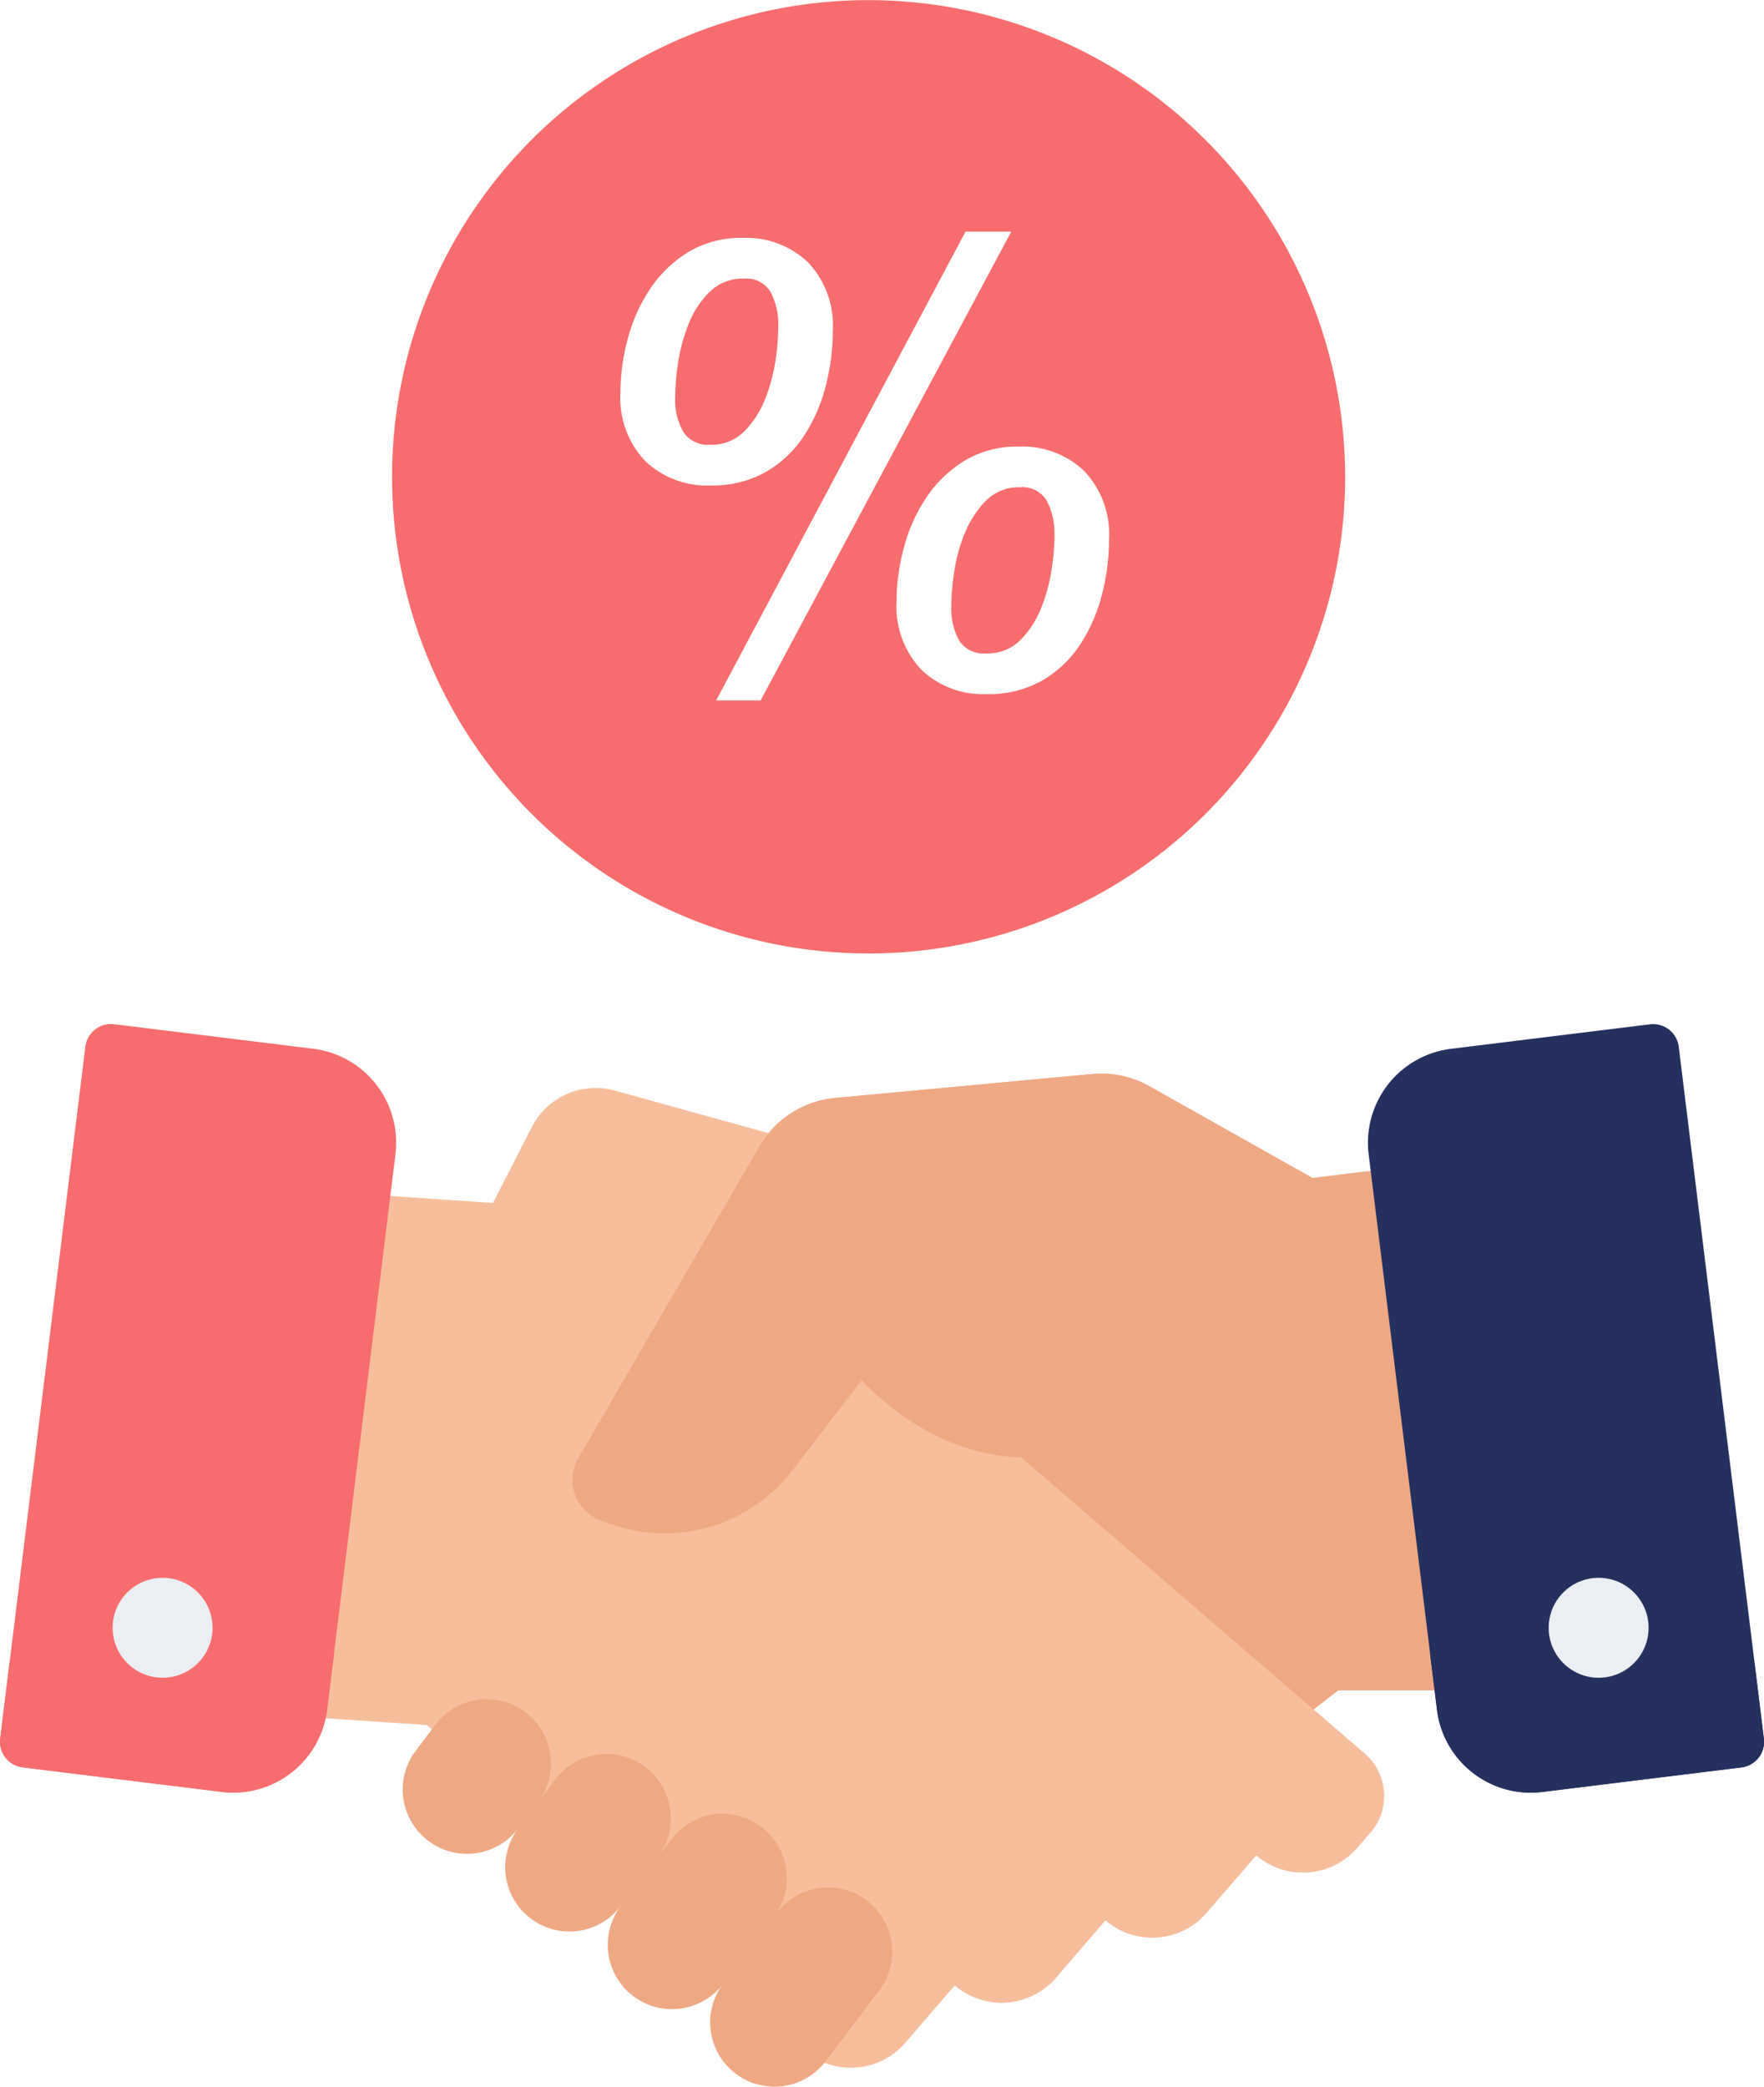 <svg xmlns="http://www.w3.org/2000/svg" width="59" height="69.778" class="bploan_svg"><defs><style>.bploan_svg .a{fill:#eea884}.bploan_svg .b{fill:#f7be9d}.bploan_svg .c{fill:#24305E}.bploan_svg .d{fill:#F76C6C}.bploan_svg .e{fill:#ebeef2}</style></defs><path class="a" d="m48.195 51.219-1.5-12.175-2.808.346-5.445-3.064a3.282 3.282 0 0 0-1.911-.408l-8.6.8a3.281 3.281 0 0 0-2.534 1.619l-6.06 10.43a1.441 1.441 0 0 0 .737 2.072l.248.094a5.371 5.371 0 0 0 1.457.325l-.768.669-1.536 1.338-4.369 3.727a1.866 1.866 0 0 0-.181 2.634l.443.508a2.4 2.4 0 0 0 3.384.231l1.67 1.915a2.394 2.394 0 0 0 3.384.231l1.668 1.915a2.4 2.4 0 0 0 3.386.233l.906.783a2.4 2.4 0 0 0 3.386.232l1.232-1.075 10.359-8.068.011-.01h4.087Z"/><path class="a" d="m43.758 53.374-.011.01-10.359 8.068-1.232 1.075a2.4 2.4 0 0 1-3.385-.233l-.907-.783a2.4 2.4 0 0 1-3.386-.233l-1.668-1.915a2.394 2.394 0 0 1-3.384-.231l-1.67-1.915a2.4 2.4 0 0 1-2.971.141 1.865 1.865 0 0 0 .148 2.257l.443.508a2.4 2.4 0 0 0 3.384.231l1.67 1.915a2.395 2.395 0 0 0 3.384.231l1.668 1.915a2.4 2.4 0 0 0 3.386.233l.906.783a2.4 2.4 0 0 0 3.386.233l1.232-1.075 10.359-8.068.011-.01h4.087l-.452-3.673Z"/><path class="b" d="m45.645 58.639-5.55-4.786-1.544-1.33-1.1-.951-4.748-4.093.548-4.668a3.222 3.222 0 0 0-2.34-3.481L20.56 36.466a2.4 2.4 0 0 0-2.771 1.217l-1.3 2.541-5.587-.379-1.438 12.181-.622 5.294 5.439.362.011.01 11.362 9.794 1.238 1.068a2.4 2.4 0 0 0 3.385-.251l1.657-1.923a2.4 2.4 0 0 0 3.384-.251l1.658-1.924a2.395 2.395 0 0 0 3.382-.25l1.659-1.924a2.4 2.4 0 0 0 3.383-.25l.441-.51a1.867 1.867 0 0 0-.196-2.632Z"/><path class="b" d="m45.644 58.64-1.69-1.458a1.982 1.982 0 0 1-.082 2.485l-.468.542a2.547 2.547 0 0 1-3.591.265l-1.761 2.043a2.541 2.541 0 0 1-3.59.265l-1.76 2.043a2.547 2.547 0 0 1-3.593.267l-1.759 2.041a2.532 2.532 0 0 1-1.207.778l.749.646a2.4 2.4 0 0 0 3.384-.251l1.657-1.923a2.4 2.4 0 0 0 3.385-.251l1.657-1.925a2.394 2.394 0 0 0 3.382-.25l1.659-1.924a2.4 2.4 0 0 0 3.382-.25l.44-.51a1.866 1.866 0 0 0-.194-2.633Z"/><path class="b" d="m42.579 61.392-3.041-2.622a.864.864 0 1 0-1.129 1.309l3.036 2.618.573-.664a2.389 2.389 0 0 0 .751.437.865.865 0 0 0-.19-1.078ZM37.717 64.645a.864.864 0 0 0-.18-1.093l-2.732-2.355a.864.864 0 1 0-1.129 1.309l2.732 2.355.564-.655a2.394 2.394 0 0 0 .745.439Z"/><path class="a" d="m14.564 57.671-.658.869a2.15 2.15 0 0 0 .416 3.012 2.15 2.15 0 0 0 3.012-.416l.658-.869a2.15 2.15 0 0 0-.416-3.012 2.15 2.15 0 0 0-3.012.416ZM18.573 59.501l-1.24 1.637a2.15 2.15 0 0 0 .416 3.012 2.15 2.15 0 0 0 3.012-.416l1.24-1.637a2.15 2.15 0 0 0-.416-3.012 2.15 2.15 0 0 0-3.012.416ZM22.452 61.503l-1.689 2.231a2.15 2.15 0 0 0 .416 3.012 2.15 2.15 0 0 0 3.012-.416l1.69-2.231a2.15 2.15 0 0 0-.416-3.012 2.15 2.15 0 0 0-3.013.416Z"/><path class="a" d="m25.977 63.965-1.788 2.361a2.15 2.15 0 0 0 .416 3.012 2.15 2.15 0 0 0 3.012-.416l1.788-2.361a2.15 2.15 0 0 0-.416-3.012 2.15 2.15 0 0 0-3.012.416ZM43.891 39.384l-5.445-3.064a3.281 3.281 0 0 0-1.911-.408l-8.6.8a3.281 3.281 0 0 0-2.535 1.619l-6.059 10.43a1.441 1.441 0 0 0 .737 2.072l.248.094a5.388 5.388 0 0 0 6.176-1.757l2.322-3.021s5.581 6.462 11.725-1.084"/><path class="c" d="m58.997 58.136-2.848-23.133a.864.864 0 0 0-.963-.752l-6.659.82a3.164 3.164 0 0 0-2.75 3.523l2.287 18.576a3.158 3.158 0 0 0 3.523 2.751l6.659-.82a.865.865 0 0 0 .751-.965Z"/><path class="c" d="m58.993 58.134-.312-2.539a.9.9 0 0 1-.637.39l-6.98.859a3.355 3.355 0 0 1-.407.025 3.322 3.322 0 0 1-2.829-1.595l.233 1.893a3.159 3.159 0 0 0 3.522 2.75l6.659-.82a.864.864 0 0 0 .751-.963Z"/><path class="d" d="m10.477 35.068-6.659-.82a.864.864 0 0 0-.963.752L.007 58.134a.864.864 0 0 0 .752.963l6.659.82a3.2 3.2 0 0 0 .388.024 3.165 3.165 0 0 0 3.134-2.774l2.287-18.576a3.164 3.164 0 0 0-2.75-3.523Z"/><path class="d" d="m.007 58.134.313-2.539a.9.9 0 0 0 .637.39l6.98.859a3.358 3.358 0 0 0 .407.025 3.32 3.32 0 0 0 2.829-1.595l-.233 1.893a3.164 3.164 0 0 1-3.134 2.774 3.2 3.2 0 0 1-.389-.024l-6.659-.82a.864.864 0 0 1-.751-.963Z"/><g transform="translate(3.767 52.759)"><circle class="e" cx="1.671" cy="1.671" r="1.671" transform="translate(48.031)"/><circle class="e" cx="1.671" cy="1.671" r="1.671"/></g><path class="d" d="M29.052.004a15.939 15.939 0 0 0-15.939 15.939 15.939 15.939 0 0 0 15.939 15.939 15.939 15.939 0 0 0 15.939-15.939A15.957 15.957 0 0 0 29.052.004Z"/><path class="f" d="M2280.476 29.032a2.98 2.98 0 0 1-2.19-.817 3.062 3.062 0 0 1-.828-2.284 6.905 6.905 0 0 1 .251-1.823 5.569 5.569 0 0 1 .754-1.666 4.123 4.123 0 0 1 1.268-1.215 3.384 3.384 0 0 1 1.813-.471 2.983 2.983 0 0 1 2.19.817 3.067 3.067 0 0 1 .828 2.284 7.358 7.358 0 0 1-.241 1.865 5.517 5.517 0 0 1-.733 1.666 3.774 3.774 0 0 1-1.268 1.194 3.6 3.6 0 0 1-1.844.45Zm2.263-5.322a2.336 2.336 0 0 0-.251-1.132.936.936 0 0 0-.9-.461 1.567 1.567 0 0 0-1.142.44 3.08 3.08 0 0 0-.7 1.058 5.759 5.759 0 0 0-.356 1.3 7.8 7.8 0 0 0-.1 1.163 2.153 2.153 0 0 0 .272 1.163.984.984 0 0 0 .9.43 1.532 1.532 0 0 0 1.132-.44 3.159 3.159 0 0 0 .691-1.058 5.772 5.772 0 0 0 .356-1.3 7.829 7.829 0 0 0 .097-1.163Zm6.261-3.164h1.53l-8.382 15.674h-1.488Zm.712 15.464a2.981 2.981 0 0 1-2.19-.817 3.065 3.065 0 0 1-.827-2.284 6.914 6.914 0 0 1 .251-1.823 5.565 5.565 0 0 1 .755-1.666 4.126 4.126 0 0 1 1.268-1.215 3.385 3.385 0 0 1 1.813-.471 2.982 2.982 0 0 1 2.19.817 3.066 3.066 0 0 1 .828 2.284 7.354 7.354 0 0 1-.241 1.865 5.534 5.534 0 0 1-.733 1.666 3.778 3.778 0 0 1-1.268 1.194 3.61 3.61 0 0 1-1.842.45Zm2.263-5.322a2.336 2.336 0 0 0-.251-1.132.936.936 0 0 0-.9-.461 1.532 1.532 0 0 0-1.132.44 3.3 3.3 0 0 0-.7 1.058 5.44 5.44 0 0 0-.366 1.3 7.8 7.8 0 0 0-.1 1.163 2.217 2.217 0 0 0 .262 1.163.979.979 0 0 0 .911.429 1.532 1.532 0 0 0 1.132-.44 3.16 3.16 0 0 0 .691-1.058 5.763 5.763 0 0 0 .356-1.3 7.824 7.824 0 0 0 .101-1.162Z" transform="translate(-2256.707 -12.8)" style="fill:#fff"/></svg>
